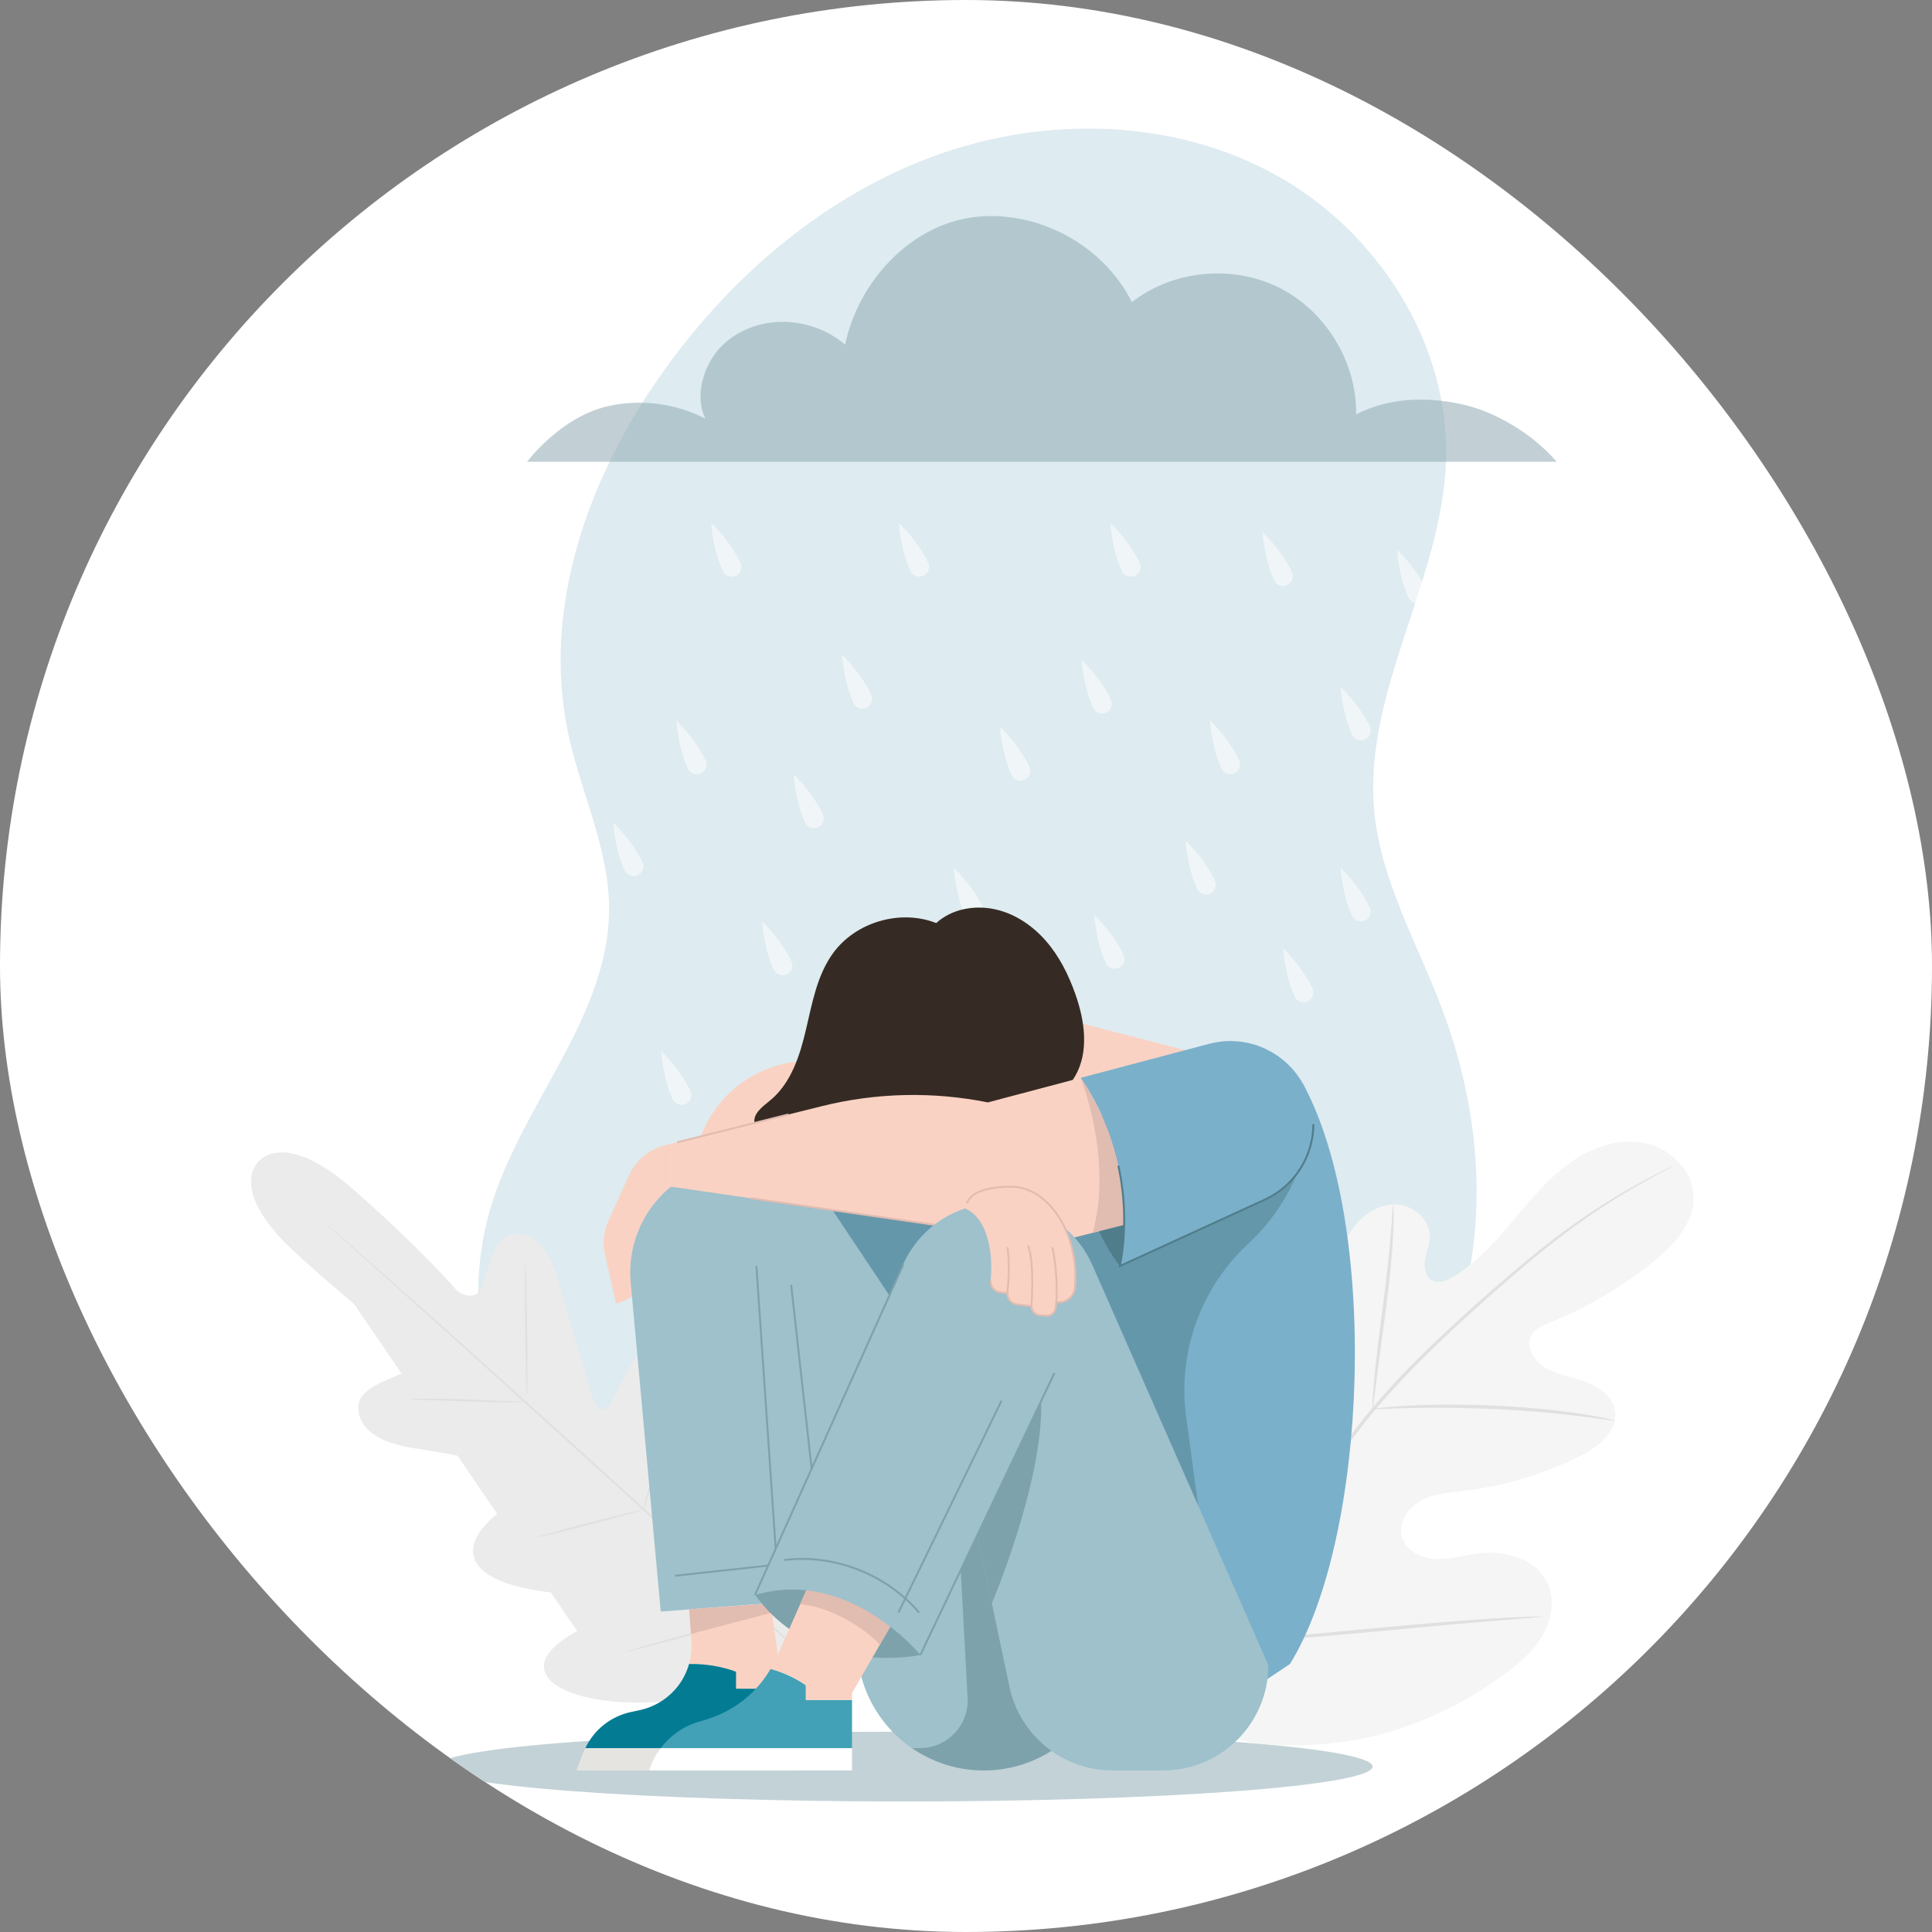 <svg width="48" height="48" viewBox="0 0 48 48" fill="none" xmlns="http://www.w3.org/2000/svg">
<rect x="0" y="0" width="48" height="48" fill="#808080" stroke="none"/>
<g clip-path="url(#clip0_1141_49276)">
<rect width="48" height="48" rx="24" fill="white"/>
<g clip-path="url(#clip1_1141_49276)">
<path d="M22.474 44.757C28.895 44.757 34.101 44.369 34.101 43.89C34.101 43.411 28.895 43.023 22.474 43.023C16.052 43.023 10.847 43.411 10.847 43.89C10.847 44.369 16.052 44.757 22.474 44.757Z" fill="#C3D2D7"/>
<g opacity="0.55">
<path d="M13.902 37.488C12.053 35.466 11.398 32.428 12.246 29.824C13.063 27.317 15.153 25.176 15.133 22.54C15.121 21.059 14.428 19.677 14.118 18.229C13.446 15.09 14.635 11.796 16.508 9.189C18.203 6.83 20.511 4.856 23.242 3.865C25.974 2.874 29.138 2.94 31.683 4.34C34.229 5.741 36.026 8.548 35.925 11.452C35.822 14.433 33.859 17.197 34.144 20.167C34.309 21.888 35.213 23.435 35.823 25.053C36.581 27.062 36.892 29.262 36.543 31.38C36.195 33.5 35.162 35.528 33.535 36.93C32 38.253 30.015 38.968 28.013 39.284C25.642 39.658 23.218 39.641 20.837 39.953C18.311 40.284 15.629 39.378 13.902 37.488Z" fill="#C3DAE4"/>
</g>
<g opacity="0.55">
<path d="M38.675 11.472H13.094C13.607 10.835 14.34 10.252 15.141 10.082C15.941 9.912 16.799 10.027 17.526 10.402C17.287 9.929 17.425 9.295 17.72 8.854C18.015 8.414 18.511 8.128 19.032 8.033C19.722 7.908 20.464 8.108 20.997 8.563C21.32 7.008 22.606 5.6 24.181 5.397C25.757 5.195 27.415 6.083 28.12 7.506C29.144 6.712 30.615 6.567 31.775 7.145C32.935 7.723 33.712 8.998 33.693 10.294C34.501 9.888 35.366 9.852 36.253 10.029C37.139 10.206 38.086 10.786 38.675 11.472Z" fill="#8FAAB3"/>
</g>
<g opacity="0.55">
<path d="M17.669 12.989C17.669 12.989 17.707 13.648 17.956 14.186C18.013 14.308 18.157 14.361 18.279 14.304C18.401 14.248 18.453 14.104 18.397 13.982C18.148 13.444 17.669 12.989 17.669 12.989Z" fill="white"/>
<path d="M20.918 16.266C20.918 16.266 20.956 16.925 21.206 17.463C21.262 17.585 21.406 17.638 21.528 17.581C21.649 17.525 21.702 17.381 21.646 17.259C21.396 16.721 20.918 16.266 20.918 16.266Z" fill="white"/>
<path d="M16.803 17.898C16.803 17.898 16.841 18.557 17.09 19.095C17.147 19.217 17.291 19.27 17.413 19.213C17.534 19.157 17.587 19.013 17.531 18.891C17.281 18.353 16.803 17.898 16.803 17.898Z" fill="white"/>
<path d="M19.717 19.236C19.717 19.236 19.755 19.895 20.004 20.433C20.061 20.555 20.205 20.608 20.327 20.551C20.448 20.495 20.501 20.351 20.445 20.229C20.195 19.691 19.717 19.236 19.717 19.236Z" fill="white"/>
<path d="M18.936 22.893C18.936 22.893 18.974 23.553 19.223 24.091C19.279 24.212 19.424 24.265 19.545 24.209C19.667 24.152 19.72 24.009 19.663 23.887C19.414 23.349 18.936 22.893 18.936 22.893Z" fill="white"/>
<path d="M15.233 20.43C15.233 20.43 15.272 21.09 15.521 21.628C15.577 21.749 15.721 21.802 15.843 21.746C15.965 21.689 16.018 21.545 15.961 21.424C15.712 20.886 15.233 20.43 15.233 20.43Z" fill="white"/>
<path d="M16.427 26.113C16.427 26.113 16.465 26.773 16.714 27.311C16.771 27.433 16.915 27.485 17.037 27.429C17.158 27.372 17.211 27.229 17.155 27.107C16.905 26.569 16.427 26.113 16.427 26.113Z" fill="white"/>
<path d="M23.696 21.556C23.696 21.556 23.735 22.215 23.984 22.753C24.04 22.875 24.184 22.928 24.306 22.871C24.428 22.815 24.481 22.671 24.424 22.549C24.175 22.011 23.696 21.556 23.696 21.556Z" fill="white"/>
<path d="M24.845 18.056C24.845 18.056 24.883 18.715 25.132 19.253C25.189 19.375 25.333 19.428 25.454 19.371C25.576 19.315 25.629 19.171 25.573 19.049C25.323 18.511 24.845 18.056 24.845 18.056Z" fill="white"/>
<path d="M22.331 12.989C22.331 12.989 22.369 13.648 22.619 14.186C22.675 14.308 22.819 14.361 22.941 14.304C23.063 14.248 23.116 14.104 23.059 13.982C22.81 13.444 22.331 12.989 22.331 12.989Z" fill="white"/>
<path d="M27.586 12.989C27.586 12.989 27.624 13.648 27.873 14.186C27.93 14.308 28.074 14.361 28.196 14.304C28.317 14.248 28.37 14.104 28.314 13.982C28.065 13.444 27.586 12.989 27.586 12.989Z" fill="white"/>
<path d="M26.873 16.389C26.873 16.389 26.911 17.049 27.161 17.586C27.217 17.708 27.361 17.761 27.483 17.704C27.605 17.648 27.657 17.504 27.601 17.382C27.351 16.845 26.873 16.389 26.873 16.389Z" fill="white"/>
<path d="M29.456 20.887C29.456 20.887 29.494 21.546 29.744 22.084C29.8 22.206 29.944 22.259 30.066 22.202C30.188 22.146 30.241 22.002 30.184 21.88C29.935 21.342 29.456 20.887 29.456 20.887Z" fill="white"/>
<path d="M30.061 17.898C30.061 17.898 30.099 18.557 30.348 19.095C30.404 19.217 30.549 19.27 30.67 19.213C30.792 19.157 30.845 19.013 30.788 18.891C30.539 18.353 30.061 17.898 30.061 17.898Z" fill="white"/>
<path d="M27.186 22.729C27.186 22.729 27.225 23.389 27.474 23.927C27.53 24.049 27.674 24.101 27.796 24.045C27.918 23.988 27.971 23.845 27.915 23.723C27.665 23.185 27.186 22.729 27.186 22.729Z" fill="white"/>
<path d="M31.88 23.562C31.88 23.562 31.918 24.222 32.167 24.76C32.223 24.881 32.367 24.934 32.489 24.878C32.611 24.821 32.664 24.677 32.607 24.556C32.358 24.018 31.88 23.562 31.88 23.562Z" fill="white"/>
<path d="M33.306 21.556C33.306 21.556 33.344 22.215 33.593 22.753C33.65 22.875 33.794 22.928 33.915 22.871C34.037 22.815 34.09 22.671 34.034 22.549C33.784 22.011 33.306 21.556 33.306 21.556Z" fill="white"/>
<path d="M33.306 17.058C33.306 17.058 33.344 17.717 33.593 18.255C33.65 18.377 33.794 18.43 33.915 18.373C34.037 18.317 34.09 18.173 34.034 18.051C33.784 17.513 33.306 17.058 33.306 17.058Z" fill="white"/>
<path d="M31.37 13.22C31.37 13.22 31.408 13.88 31.658 14.418C31.714 14.54 31.858 14.592 31.98 14.536C32.102 14.48 32.155 14.336 32.098 14.214C31.849 13.676 31.37 13.22 31.37 13.22Z" fill="white"/>
<path d="M34.711 13.657C34.711 13.657 34.749 14.317 34.998 14.855C35.055 14.976 35.199 15.029 35.321 14.973C35.443 14.916 35.495 14.773 35.439 14.651C35.19 14.113 34.711 13.657 34.711 13.657Z" fill="white"/>
</g>
<path d="M14.339 40.523C13.831 40.804 13.291 41.217 13.611 41.678C13.931 42.138 15.623 42.723 18.872 41.853L20.35 41.351L20.682 39.818C21.191 36.493 20.425 34.876 19.932 34.608C19.439 34.34 19.087 34.922 18.864 35.458C18.641 35.993 18.465 36.658 18.325 36.644C18.185 36.629 18.096 36.544 18.064 36.276C18.032 36.007 17.787 33.543 16.9 33.153C16.013 32.764 15.308 34.676 15.148 34.914C14.988 35.152 14.805 34.955 14.754 34.792C14.702 34.626 14.136 32.788 13.908 31.941C13.681 31.094 13.299 30.607 12.749 30.662C12.219 30.715 12.136 31.624 11.961 32.001C11.787 32.379 11.363 32.076 11.363 32.076C11.363 32.076 10.542 31.102 8.777 29.55C7.012 27.998 6.401 28.884 6.401 28.884" fill="#EBEBEB"/>
<path d="M6.416 28.869C6.416 28.869 5.626 29.56 7.362 31.144C9.098 32.728 10.155 33.438 10.155 33.438C10.155 33.438 10.504 33.826 10.147 34.041C9.791 34.255 8.897 34.437 8.902 34.97C8.908 35.523 9.434 35.849 10.3 35.982C11.167 36.115 13.056 36.477 13.226 36.51C13.394 36.543 13.61 36.704 13.39 36.889C13.171 37.073 11.349 37.984 11.833 38.823C12.317 39.662 14.793 39.636 15.064 39.639" fill="#EBEBEB"/>
<path d="M20.554 41.667C19.263 40.521 17.002 38.447 15.051 36.677C13.101 34.907 11.334 33.307 10.048 32.155C9.406 31.581 8.886 31.116 8.524 30.793C8.346 30.633 8.206 30.508 8.11 30.422C8.064 30.38 8.029 30.348 8.003 30.325C7.979 30.303 7.968 30.291 7.968 30.291C7.968 30.291 7.982 30.3 8.006 30.321C8.033 30.343 8.069 30.375 8.117 30.415C8.214 30.5 8.356 30.622 8.537 30.779C8.901 31.096 9.426 31.557 10.071 32.13C11.362 33.275 13.133 34.872 15.083 36.642C17.034 38.412 19.292 40.49 20.577 41.642" fill="#E0E0E0"/>
<path d="M10.163 34.766C10.163 34.762 10.203 34.759 10.275 34.756C10.348 34.752 10.453 34.751 10.583 34.749C10.842 34.748 11.2 34.754 11.596 34.768C11.986 34.783 12.339 34.797 12.608 34.808C12.73 34.812 12.832 34.816 12.915 34.818C12.987 34.82 13.027 34.823 13.027 34.826C13.027 34.83 12.987 34.833 12.915 34.837C12.842 34.84 12.737 34.842 12.607 34.842C12.348 34.842 11.989 34.831 11.594 34.816C11.204 34.804 10.851 34.792 10.582 34.784C10.46 34.78 10.357 34.778 10.275 34.776C10.203 34.772 10.163 34.769 10.163 34.766Z" fill="#E0E0E0"/>
<path d="M13.092 34.695C13.079 34.695 13.059 33.955 13.049 33.043C13.038 32.13 13.04 31.39 13.054 31.39C13.067 31.39 13.086 32.129 13.097 33.042C13.108 33.955 13.106 34.695 13.092 34.695Z" fill="#E0E0E0"/>
<path d="M15.965 37.548C15.962 37.547 15.972 37.507 15.991 37.436C16.013 37.355 16.041 37.254 16.075 37.134C16.145 36.879 16.241 36.526 16.333 36.133C16.426 35.74 16.497 35.382 16.547 35.123C16.571 35.001 16.59 34.897 16.606 34.815C16.62 34.743 16.63 34.703 16.633 34.703C16.637 34.704 16.633 34.745 16.625 34.818C16.616 34.892 16.602 34.998 16.581 35.129C16.54 35.391 16.473 35.751 16.381 36.145C16.288 36.539 16.187 36.891 16.108 37.144C16.068 37.27 16.034 37.372 16.009 37.441C15.984 37.511 15.969 37.549 15.965 37.548Z" fill="#E0E0E0"/>
<path d="M13.329 38.196C13.328 38.193 13.364 38.18 13.43 38.16C13.505 38.138 13.598 38.111 13.708 38.08C13.944 38.014 14.271 37.927 14.632 37.833C14.993 37.739 15.321 37.657 15.559 37.6C15.67 37.574 15.764 37.553 15.841 37.535C15.908 37.52 15.946 37.514 15.947 37.517C15.947 37.52 15.911 37.533 15.846 37.553C15.77 37.575 15.677 37.602 15.567 37.633C15.332 37.699 15.005 37.786 14.644 37.88C14.283 37.974 13.955 38.056 13.717 38.113C13.606 38.139 13.511 38.16 13.434 38.178C13.367 38.193 13.33 38.199 13.329 38.196Z" fill="#E0E0E0"/>
<path d="M15.546 41.037C15.545 41.034 15.591 41.018 15.675 40.992C15.768 40.965 15.887 40.93 16.031 40.888C16.333 40.803 16.75 40.688 17.212 40.563C17.674 40.439 18.093 40.328 18.397 40.251C18.542 40.215 18.664 40.185 18.758 40.162C18.843 40.142 18.89 40.132 18.891 40.136C18.892 40.139 18.846 40.155 18.762 40.18C18.669 40.207 18.55 40.242 18.406 40.284C18.104 40.37 17.687 40.485 17.225 40.61C16.763 40.734 16.344 40.844 16.041 40.922C15.895 40.958 15.774 40.987 15.68 41.011C15.594 41.03 15.547 41.04 15.546 41.037Z" fill="#E0E0E0"/>
<path d="M18.805 40.134C18.802 40.133 18.812 40.082 18.834 39.991C18.858 39.892 18.889 39.761 18.927 39.605C19.005 39.278 19.111 38.827 19.214 38.325C19.318 37.824 19.399 37.367 19.456 37.036C19.484 36.877 19.507 36.745 19.524 36.644C19.541 36.552 19.552 36.501 19.555 36.501C19.558 36.501 19.554 36.553 19.543 36.647C19.532 36.74 19.515 36.875 19.49 37.041C19.442 37.374 19.365 37.832 19.261 38.334C19.158 38.837 19.046 39.288 18.959 39.612C18.916 39.774 18.879 39.905 18.852 39.995C18.825 40.086 18.808 40.135 18.805 40.134Z" fill="#E0E0E0"/>
<path d="M28.878 42.435C26.945 40.268 27.131 37.14 27.862 34.461C27.984 34.014 28.047 33.527 28.355 33.183C28.663 32.838 29.228 32.686 29.587 32.972C29.884 33.209 29.938 33.633 30.049 33.999C30.196 34.487 30.483 34.929 30.867 35.259C31.118 35.476 31.452 35.651 31.772 35.562C32.212 35.44 32.385 34.913 32.488 34.465C32.681 33.628 32.874 32.791 33.067 31.954C33.17 31.505 33.277 31.047 33.517 30.655C33.757 30.262 34.159 29.94 34.614 29.921C35.068 29.903 35.538 30.274 35.524 30.734C35.518 30.925 35.436 31.106 35.404 31.295C35.373 31.484 35.411 31.711 35.575 31.805C35.742 31.9 35.951 31.815 36.116 31.715C36.686 31.372 37.138 30.864 37.569 30.353C37.999 29.843 38.425 29.317 38.962 28.922C39.499 28.528 40.172 28.274 40.823 28.39C41.473 28.506 42.063 29.064 42.076 29.733C42.089 30.404 41.569 30.957 41.046 31.374C40.271 31.992 39.408 32.496 38.492 32.866C38.328 32.933 38.148 33.005 38.055 33.158C37.887 33.434 38.1 33.798 38.371 33.966C38.679 34.157 39.05 34.208 39.39 34.332C39.73 34.456 40.072 34.7 40.126 35.061C40.201 35.563 39.704 35.953 39.252 36.178C38.348 36.629 37.368 36.922 36.369 37.041C36.011 37.084 35.638 37.108 35.318 37.276C34.997 37.445 34.741 37.81 34.827 38.164C34.912 38.518 35.301 38.717 35.662 38.734C36.022 38.752 36.376 38.638 36.735 38.592C37.406 38.505 38.191 38.736 38.46 39.362C38.636 39.773 38.544 40.266 38.314 40.652C38.084 41.038 37.733 41.334 37.371 41.599C36.11 42.524 34.625 43.157 33.078 43.314C31.531 43.471 30.175 43.291 28.878 42.435Z" fill="#F5F5F5"/>
<path d="M29.27 42.696C29.621 41.649 29.253 42.174 29.976 40.908C30.696 39.639 31.601 38.314 32.594 36.961C32.844 36.623 33.091 36.29 33.334 35.961C33.578 35.633 33.819 35.309 34.075 35.006C34.584 34.397 35.12 33.851 35.645 33.349C36.169 32.846 36.685 32.388 37.171 31.963C37.658 31.539 38.12 31.152 38.555 30.818C39.425 30.146 40.189 29.688 40.726 29.395C40.994 29.247 41.206 29.14 41.351 29.069C41.421 29.036 41.475 29.009 41.516 28.989C41.553 28.972 41.573 28.964 41.574 28.965C41.574 28.966 41.556 28.977 41.52 28.997C41.48 29.019 41.426 29.048 41.358 29.084C41.217 29.16 41.007 29.273 40.742 29.424C40.21 29.726 39.453 30.19 38.592 30.867C38.16 31.203 37.702 31.592 37.218 32.017C36.734 32.444 36.22 32.904 35.698 33.407C35.176 33.909 34.643 34.455 34.138 35.06C33.884 35.362 33.645 35.684 33.401 36.013C33.158 36.341 32.912 36.675 32.662 37.012C31.669 38.364 30.765 39.685 30.042 40.948C29.318 42.209 29.682 41.676 29.325 42.716" fill="#E0E0E0"/>
<path d="M34.099 35.008C34.093 35.008 34.094 34.937 34.1 34.807C34.106 34.677 34.12 34.49 34.142 34.26C34.184 33.798 34.264 33.163 34.355 32.463C34.447 31.763 34.518 31.128 34.553 30.668C34.571 30.437 34.584 30.251 34.591 30.122C34.599 29.993 34.606 29.921 34.612 29.921C34.618 29.921 34.622 29.993 34.624 30.123C34.627 30.253 34.623 30.44 34.612 30.672C34.592 31.135 34.531 31.773 34.44 32.474C34.348 33.164 34.265 33.789 34.201 34.266C34.174 34.482 34.151 34.664 34.133 34.81C34.116 34.938 34.105 35.009 34.099 35.008Z" fill="#E0E0E0"/>
<path d="M40.118 35.296C40.116 35.302 40.032 35.292 39.881 35.269C39.73 35.248 39.512 35.215 39.241 35.183C38.7 35.115 37.948 35.047 37.116 35.008C36.284 34.971 35.529 34.969 34.983 34.984C34.71 34.989 34.49 35 34.337 35.006C34.184 35.012 34.099 35.014 34.099 35.008C34.098 35.002 34.182 34.989 34.335 34.972C34.487 34.956 34.708 34.936 34.982 34.923C35.528 34.893 36.286 34.885 37.121 34.922C37.955 34.96 38.708 35.038 39.249 35.122C39.52 35.161 39.738 35.204 39.887 35.236C40.037 35.27 40.119 35.291 40.118 35.296Z" fill="#E0E0E0"/>
<path d="M30.072 40.818C30.069 40.819 30.061 40.792 30.049 40.739C30.035 40.676 30.019 40.6 29.999 40.507C29.958 40.305 29.905 40.012 29.844 39.649C29.723 38.923 29.586 37.915 29.451 36.8C29.314 35.685 29.188 34.677 29.082 33.949C29.029 33.595 28.986 33.304 28.953 33.088C28.94 32.994 28.929 32.916 28.919 32.853C28.913 32.799 28.91 32.771 28.913 32.77C28.916 32.769 28.924 32.797 28.936 32.85C28.949 32.912 28.965 32.989 28.985 33.081C29.027 33.283 29.08 33.576 29.14 33.939C29.262 34.665 29.398 35.673 29.534 36.788C29.67 37.903 29.797 38.911 29.903 39.639C29.956 39.993 29.999 40.284 30.031 40.5C30.045 40.594 30.056 40.672 30.065 40.735C30.073 40.789 30.075 40.818 30.072 40.818Z" fill="#E0E0E0"/>
<path d="M38.315 40.164C38.315 40.167 38.286 40.172 38.232 40.177C38.167 40.183 38.088 40.19 37.992 40.199C37.77 40.217 37.472 40.241 37.109 40.271C36.363 40.331 35.334 40.427 34.197 40.534C33.06 40.641 32.029 40.727 31.282 40.772C30.908 40.795 30.606 40.81 30.397 40.816C30.3 40.819 30.221 40.82 30.156 40.822C30.101 40.823 30.072 40.821 30.071 40.818C30.071 40.815 30.1 40.811 30.155 40.805C30.219 40.799 30.299 40.792 30.395 40.783C30.616 40.765 30.914 40.741 31.278 40.712C32.024 40.651 33.053 40.556 34.19 40.448C35.327 40.341 36.358 40.255 37.105 40.21C37.478 40.188 37.781 40.172 37.99 40.166C38.086 40.164 38.166 40.161 38.231 40.16C38.286 40.16 38.315 40.161 38.315 40.164Z" fill="#E0E0E0"/>
<path d="M32.369 26.921C34.274 30.4 33.995 38.196 32.049 41.341L31.335 41.818L31.512 41.371L20.453 32.13L20.806 28.821L32.369 26.921Z" fill="#7BB0CB"/>
<path d="M32.23 29.149L30.928 27.158L20.806 28.82L20.453 32.129L30.15 40.232L29.47 35.203C29.257 33.624 29.814 32.039 30.968 30.942L31.062 30.852C31.567 30.373 31.964 29.793 32.23 29.149Z" fill="#6597AB"/>
<path d="M20.681 26.358H20.116C18.713 26.358 17.513 27.367 17.273 28.749L20.328 28.86L20.681 26.358Z" fill="#FAD2C3"/>
<path d="M16.669 28.417L16.521 28.454C16.125 28.553 15.796 28.827 15.628 29.199L15.118 30.327C14.998 30.591 14.968 30.887 15.031 31.17L15.304 32.384C15.746 32.297 16.064 31.911 16.064 31.461V30.864L16.669 29.483V28.417H16.669Z" fill="#FAD2C3"/>
<path d="M23.069 33.644L20.697 30.086C20.186 29.321 19.328 28.862 18.409 28.862C16.791 28.862 15.523 30.252 15.67 31.862L16.416 40.039L20.836 39.7L21.413 41.707C21.801 43.057 23.036 43.987 24.441 43.987C25.033 43.987 25.613 43.82 26.115 43.505L26.718 43.126L23.069 33.644Z" fill="#9EC1CC"/>
<path d="M23.662 35.184L24.04 42.181C24.077 42.861 23.535 43.432 22.854 43.432H22.66C23.172 43.783 23.787 43.986 24.44 43.986C25.033 43.986 25.613 43.819 26.115 43.504L26.718 43.125L23.662 35.184Z" fill="#7DA2AB"/>
<path d="M19.68 31.919L19.633 31.924L20.431 39.097L20.478 39.091L19.68 31.919Z" fill="#7DA2AB"/>
<path d="M19.292 39.122L18.769 31.456L18.816 31.453L19.34 39.118L19.292 39.122Z" fill="#7DA2AB"/>
<path d="M16.775 39.172L16.77 39.125L19.878 38.786L19.882 38.833L16.775 39.172Z" fill="#7DA2AB"/>
<path d="M18.286 41.956H19.445L19.145 39.837L17.121 39.984L17.179 40.771C17.193 40.965 17.171 41.158 17.118 41.342C17.515 41.334 17.913 41.396 18.286 41.533V41.956H18.286Z" fill="#FAD2C3"/>
<path d="M14.542 43.432C14.524 43.471 14.504 43.508 14.488 43.549L14.321 43.986H19.733L19.655 43.432H14.542Z" fill="#E5E4E1"/>
<path d="M19.446 41.956H18.287V41.533C17.914 41.396 17.516 41.334 17.119 41.342C17.052 41.577 16.934 41.796 16.768 41.981C16.539 42.236 16.236 42.413 15.901 42.486L15.665 42.537C15.169 42.645 14.758 42.978 14.542 43.432H19.655L19.446 41.956Z" fill="#037C93"/>
<path d="M19.146 39.837L17.122 39.984L17.167 40.595L19.178 40.065L19.146 39.837Z" fill="#E1BCB1"/>
<path d="M26.536 25.34L29.444 26.092L26.07 27.375L26.536 25.34Z" fill="#FAD2C3"/>
<path d="M20.588 28.259C20.11 28.407 19.584 28.396 19.113 28.226C18.953 28.169 18.781 28.071 18.747 27.904C18.7 27.669 18.945 27.495 19.13 27.343C19.652 26.916 19.873 26.229 20.026 25.572C20.18 24.916 20.301 24.226 20.697 23.681C21.26 22.906 22.369 22.583 23.26 22.933C23.64 22.589 24.183 22.486 24.686 22.584C25.188 22.683 25.638 22.982 25.976 23.366C26.315 23.751 26.548 24.218 26.718 24.701C26.951 25.362 27.061 26.131 26.711 26.737C26.404 27.268 25.81 27.561 25.231 27.765C23.762 28.281 22.075 27.797 20.588 28.259Z" fill="#352B24"/>
<path d="M26.85 26.778L24.543 27.389C23.175 27.114 21.765 27.146 20.412 27.484L16.668 28.417V29.483L26.211 30.864L27.928 30.433C27.955 29.143 27.576 27.845 26.85 26.778Z" fill="#FAD2C3"/>
<path d="M27.822 31.455C28.132 29.85 27.771 28.128 26.851 26.778L30.039 25.934C31.348 25.588 32.63 26.574 32.63 27.928C32.63 28.736 32.16 29.468 31.426 29.805L27.822 31.455Z" fill="#7BB0CB"/>
<path d="M26.852 26.781C27.456 28.473 27.372 29.864 27.145 30.629L27.928 30.433C27.954 29.144 27.577 27.847 26.852 26.781Z" fill="#E1BCB1"/>
<path d="M27.822 31.455C27.887 31.118 27.922 30.776 27.929 30.433L27.303 30.59C27.517 31.058 27.822 31.455 27.822 31.455Z" fill="#4F7D8A"/>
<path d="M27.79 31.496L27.799 31.45C27.954 30.647 27.941 29.788 27.762 28.966L27.808 28.956C27.986 29.769 28.002 30.618 27.855 31.414L31.416 29.782C32.139 29.451 32.606 28.723 32.606 27.928H32.654C32.654 28.742 32.175 29.487 31.436 29.826L27.79 31.496Z" fill="#507D8A"/>
<path d="M19.584 27.665L16.818 28.358L16.83 28.404L19.596 27.711L19.584 27.665Z" fill="#E1BCB1"/>
<path d="M23.572 30.506L18.635 29.792L18.641 29.744L23.578 30.459L23.572 30.506Z" fill="#E1BCB1"/>
<path d="M18.762 39.627C20.251 41.688 22.867 41.117 22.867 41.117L23.575 39.627L19.397 38.209L18.762 39.627Z" fill="#7DA2AB"/>
<path d="M16.128 43.986H21.168V43.432H16.416C16.291 43.597 16.192 43.783 16.128 43.986Z" fill="white"/>
<path d="M20.021 42.233V41.869C19.756 41.684 19.457 41.549 19.145 41.464C19.031 41.659 18.894 41.841 18.735 42.003C18.407 42.339 17.998 42.585 17.548 42.721L17.348 42.781C16.97 42.894 16.647 43.125 16.415 43.432H21.168V42.233H20.021V42.233Z" fill="#42A1B7"/>
<path d="M20.022 42.233H21.169V42.061L22.467 39.809L20.343 38.81L19.293 41.183C19.25 41.28 19.2 41.373 19.146 41.465C19.459 41.55 19.757 41.684 20.023 41.87V42.233H20.022Z" fill="#FAD2C3"/>
<path d="M19.88 39.854C20.823 39.952 21.68 40.634 21.858 40.865L22.467 39.809L20.342 38.81L19.88 39.854Z" fill="#E1BCB1"/>
<path d="M31.512 41.371L27.138 31.427C26.728 30.494 25.805 29.892 24.786 29.892C23.773 29.892 22.854 30.487 22.44 31.411L18.762 39.627C21.087 38.937 22.867 41.117 22.867 41.117L24.284 38.138L25.08 41.911C25.336 43.12 26.403 43.986 27.64 43.986H28.897C30.341 43.986 31.512 42.815 31.512 41.371Z" fill="#9EC1CC"/>
<path d="M25.868 34.804C25.923 36.832 24.641 39.837 24.641 39.837L24.282 38.138L25.868 34.804Z" fill="#7DA2AB"/>
<path d="M22.888 41.127L22.845 41.106L26.175 34.104L26.218 34.124L22.888 41.127Z" fill="#7DA2AB"/>
<path d="M22.422 31.404L18.735 39.617L18.779 39.636L22.465 31.424L22.422 31.404Z" fill="#7DA2AB"/>
<path d="M22.816 40.081C22.019 39.137 20.713 38.628 19.487 38.781L19.481 38.734C20.722 38.577 22.045 39.094 22.853 40.049L22.816 40.081Z" fill="#7DA2AB"/>
<path d="M24.861 34.79L22.3 40.054L22.343 40.075L24.904 34.811L24.861 34.79Z" fill="#7DA2AB"/>
<path d="M23.977 30.024C24.561 30.273 24.677 31.188 24.613 31.815C24.599 31.959 24.703 32.088 24.846 32.106L25.028 32.13C25.023 32.268 25.125 32.388 25.262 32.405L25.625 32.453C25.625 32.572 25.717 32.67 25.836 32.679L25.988 32.689C26.109 32.698 26.215 32.61 26.229 32.489L26.245 32.351C26.477 32.386 26.69 32.216 26.709 31.982C26.817 30.585 26.003 29.483 25.137 29.483C24.184 29.483 24.025 29.792 23.977 30.024Z" fill="#FAD2C3"/>
<path d="M26.005 32.714C25.999 32.714 25.993 32.714 25.987 32.713L25.835 32.703C25.711 32.694 25.613 32.596 25.603 32.474L25.259 32.43C25.116 32.411 25.01 32.293 25.005 32.152L24.844 32.131C24.688 32.111 24.574 31.968 24.59 31.814L24.637 31.819C24.624 31.948 24.72 32.067 24.85 32.084L25.053 32.11L25.052 32.132C25.048 32.258 25.14 32.366 25.265 32.383L25.65 32.432V32.453C25.65 32.559 25.733 32.648 25.838 32.656L25.99 32.666C26.098 32.672 26.193 32.595 26.206 32.487L26.224 32.324L26.249 32.327C26.354 32.343 26.458 32.316 26.542 32.249C26.626 32.183 26.677 32.087 26.685 31.98C26.712 31.639 26.684 31.305 26.603 30.988C26.54 30.742 26.445 30.514 26.324 30.309C26.023 29.807 25.58 29.507 25.137 29.507C24.518 29.507 24.159 29.636 24.04 29.902L23.996 29.882C24.124 29.598 24.497 29.46 25.137 29.46C25.597 29.46 26.056 29.768 26.365 30.285C26.489 30.493 26.585 30.726 26.649 30.977C26.732 31.298 26.76 31.637 26.733 31.984C26.724 32.103 26.665 32.213 26.572 32.287C26.485 32.356 26.376 32.389 26.266 32.378L26.253 32.492C26.239 32.62 26.131 32.714 26.005 32.714Z" fill="#E1BCB1"/>
<path d="M26.269 32.352L26.222 32.349C26.264 31.55 26.121 30.993 26.119 30.988L26.165 30.976C26.167 30.981 26.312 31.545 26.269 32.352Z" fill="#E1BCB1"/>
<path d="M25.649 32.454L25.602 32.451C25.678 31.246 25.518 30.959 25.517 30.956L25.558 30.932C25.565 30.943 25.727 31.226 25.649 32.454Z" fill="#E1BCB1"/>
<path d="M25.052 32.133L25.005 32.128C25.081 31.396 25.006 30.991 25.005 30.987L25.052 30.977C25.053 30.981 25.13 31.392 25.052 32.133Z" fill="#E1BCB1"/>
</g>
</g>
<defs>
<clipPath id="clip0_1141_49276">
<rect width="48" height="48" rx="24" fill="white"/>
</clipPath>
<clipPath id="clip1_1141_49276">
<rect width="48" height="48" fill="white"/>
</clipPath>
</defs>
</svg>
